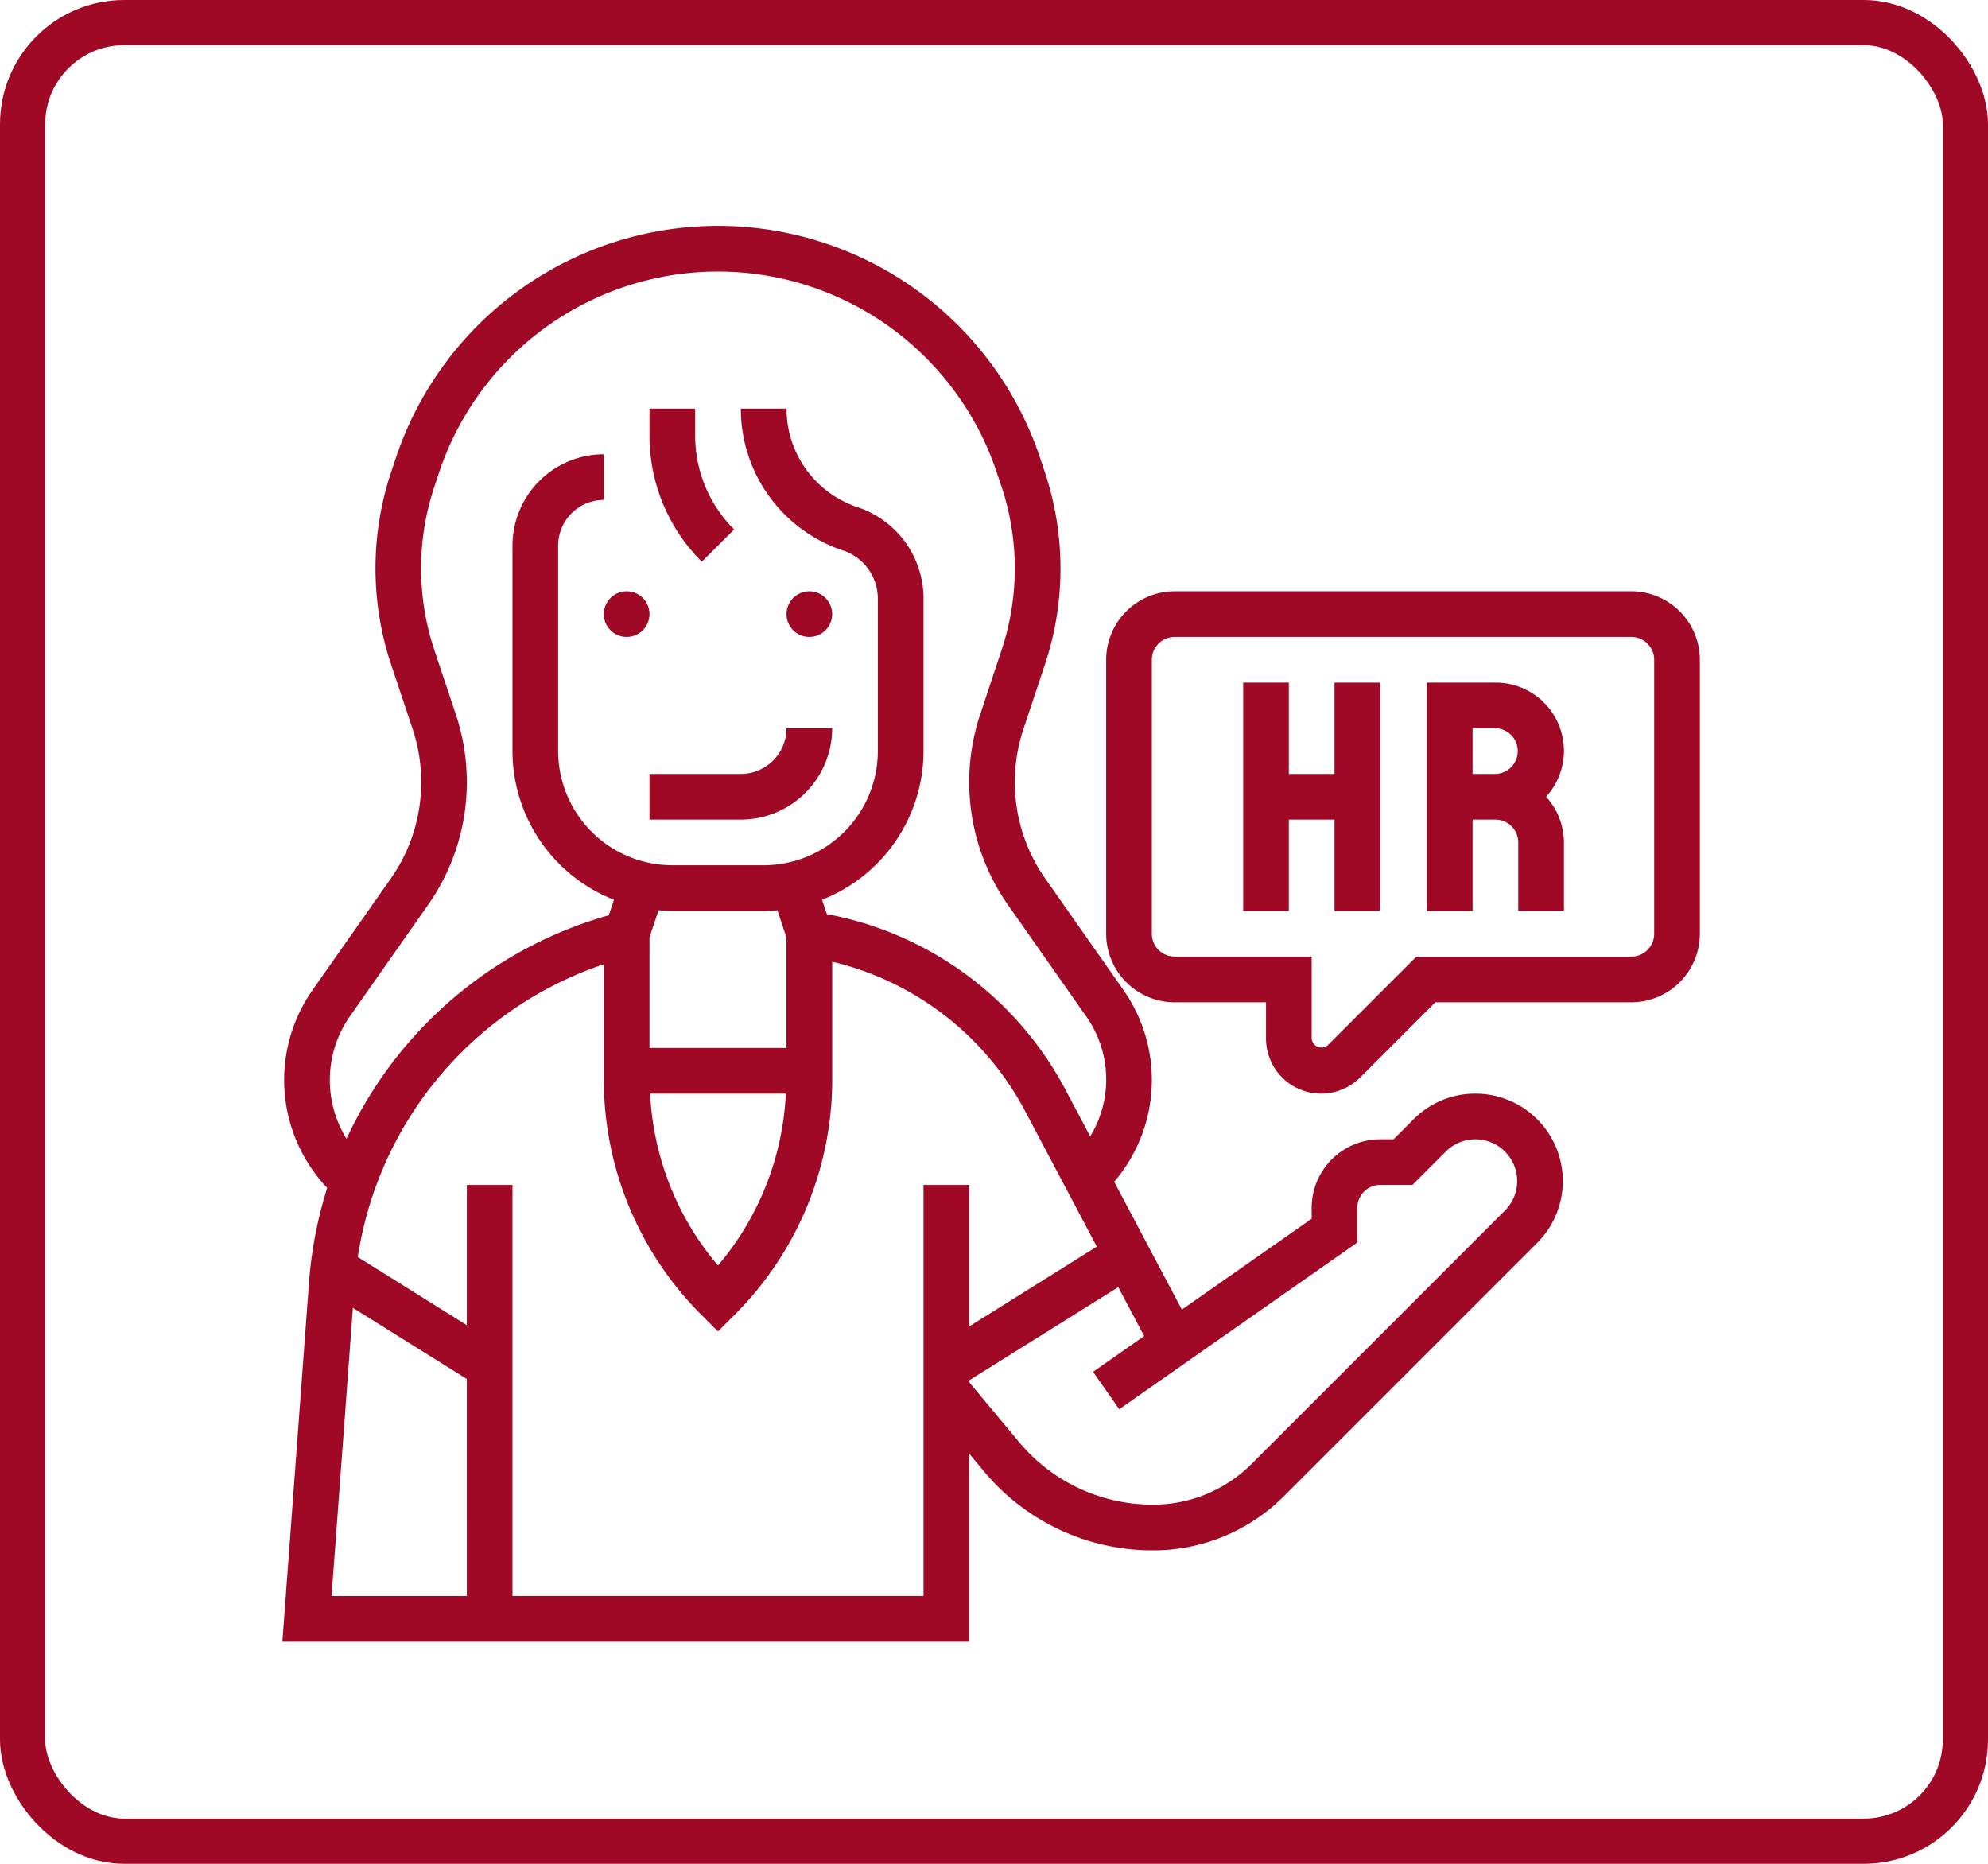 <svg xmlns="http://www.w3.org/2000/svg" width="176" height="165" viewBox="0 0 176 165">
  <g id="Grupo_985934" data-name="Grupo 985934" transform="translate(-1149 -2628)">
    <g id="Rectángulo_344456" data-name="Rectángulo 344456" transform="translate(1149 2628)" fill="none" stroke="#9f0925" stroke-width="4">
      <rect width="176" height="165" rx="11" stroke="none"/>
      <rect x="2" y="2" width="172" height="161" rx="9" fill="none"/>
    </g>
    <g id="recursos-humanos" transform="translate(1173.077 2647)">
      <circle id="Elipse_5909" data-name="Elipse 5909" cx="2.022" cy="2.022" r="2.022" transform="translate(29.38 33.344)" fill="#9f0925"/>
      <circle id="Elipse_5910" data-name="Elipse 5910" cx="2.022" cy="2.022" r="2.022" transform="translate(45.552 33.344)" fill="#9f0925"/>
      <path id="Trazado_728832" data-name="Trazado 728832" d="M17,31.086h8.086A8.094,8.094,0,0,0,33.172,23H29.129a4.047,4.047,0,0,1-4.043,4.043H17Z" transform="translate(16.423 22.473)" fill="#9f0925"/>
      <path id="Trazado_728833" data-name="Trazado 728833" d="M24.494,19.7a11.707,11.707,0,0,1-3.451-8.333V9H17v2.367a15.722,15.722,0,0,0,4.635,11.191Z" transform="translate(16.423 8.172)" fill="#9f0925"/>
      <path id="Trazado_728834" data-name="Trazado 728834" d="M106.545,77.818a7.68,7.68,0,0,0-5.472,2.268L99.3,81.861H98.111a6.072,6.072,0,0,0-6.065,6.065v.968L80.555,96.937,74.563,85.619a13.855,13.855,0,0,0,.813-16.983l-6.908-9.845A14.879,14.879,0,0,1,66.533,45.53l1.894-5.689a26.926,26.926,0,0,0,0-17.035l-.416-1.247a30.067,30.067,0,0,0-57.049,0L10.549,22.8a26.907,26.907,0,0,0,0,17.035l1.9,5.691a14.831,14.831,0,0,1,.764,4.71,14.83,14.83,0,0,1-2.7,8.553L3.6,68.638A13.87,13.87,0,0,0,4.891,86.162,36.821,36.821,0,0,0,3.28,94.519L.923,126.334h60.8V109.681l1.3,1.561a19.413,19.413,0,0,0,14.957,7.007,16.346,16.346,0,0,0,11.634-4.819l22.4-22.4a7.739,7.739,0,0,0-5.472-13.211ZM6.909,70.959l6.908-9.845A18.849,18.849,0,0,0,17.251,50.24a18.9,18.9,0,0,0-.97-5.988l-1.9-5.691a22.865,22.865,0,0,1,0-14.48l.412-1.243a26.025,26.025,0,0,1,49.38,0l.416,1.245a22.884,22.884,0,0,1,0,14.48L62.7,44.25a18.932,18.932,0,0,0,2.462,16.863l6.908,9.845a9.677,9.677,0,0,1,.37,10.645L70.2,77.377A30.155,30.155,0,0,0,49.122,61.924L48.7,60.653a14.161,14.161,0,0,0,8.984-13.158V34a8.53,8.53,0,0,0-5.84-8.1,9.189,9.189,0,0,1-6.289-8.727H41.509a13.228,13.228,0,0,0,9.054,12.562A4.492,4.492,0,0,1,53.638,34V47.495A10.119,10.119,0,0,1,43.53,57.6H35.444A10.119,10.119,0,0,1,25.337,47.495V29.3a4.047,4.047,0,0,1,4.043-4.043V21.215A8.094,8.094,0,0,0,21.294,29.3V47.495a14.167,14.167,0,0,0,8.982,13.16l-.457,1.373A36.5,36.5,0,0,0,6.6,81.816a9.868,9.868,0,0,1,.309-10.858Zm26.514,2.816V63.992l.8-2.41c.4.036.809.063,1.219.063H43.53c.41,0,.817-.026,1.219-.063l.8,2.41v9.782Zm12.07,4.043a25.348,25.348,0,0,1-6.006,15.214,25.352,25.352,0,0,1-6.006-15.214ZM17.251,122.291H5.277L7.165,96.781l10.085,6.3ZM57.681,85.9v36.387H21.294V85.9H17.251V98.316L7.6,92.284a32.5,32.5,0,0,1,21.78-25.92V76.489A29.425,29.425,0,0,0,38.058,97.44l1.429,1.429,1.429-1.429A29.425,29.425,0,0,0,49.6,76.489V66.139A26.118,26.118,0,0,1,66.626,79.267l6.4,12.095-11.3,7.065V85.9Zm51.478,2.268-22.4,22.4a12.334,12.334,0,0,1-8.775,3.635,15.385,15.385,0,0,1-11.85-5.551l-4.409-5.288V103.2l13.2-8.252,2.292,4.33-4.522,3.166,2.317,3.313L96.09,91V87.925A2.024,2.024,0,0,1,98.111,85.9h2.858l2.962-2.962a3.7,3.7,0,0,1,6.309,2.616,3.678,3.678,0,0,1-1.082,2.614Z" transform="translate(0)" fill="#9f0925"/>
      <path id="Trazado_728835" data-name="Trazado 728835" d="M57.112,21H51.047V41.215H55.09V33.129h2.022a2.024,2.024,0,0,1,2.022,2.022v6.065h4.043V35.151A6.026,6.026,0,0,0,61.6,31.108,6.039,6.039,0,0,0,57.112,21Zm0,8.086H55.09V25.043h2.022a2.022,2.022,0,0,1,0,4.043Z" transform="translate(51.202 20.43)" fill="#9f0925"/>
      <path id="Trazado_728836" data-name="Trazado 728836" d="M51.086,29.086H47.043V21H43V41.215h4.043V33.129h4.043v8.086h4.043V21H51.086Z" transform="translate(42.982 20.43)" fill="#9f0925"/>
      <path id="Trazado_728837" data-name="Trazado 728837" d="M83.495,17H43.065A6.072,6.072,0,0,0,37,23.065V47.323a6.072,6.072,0,0,0,6.065,6.065h8.086v3.206a4.88,4.88,0,0,0,8.331,3.451l6.657-6.657H83.495a6.072,6.072,0,0,0,6.065-6.065V23.065A6.072,6.072,0,0,0,83.495,17Zm2.022,30.323a2.024,2.024,0,0,1-2.022,2.022H64.464l-7.843,7.841a.869.869,0,0,1-1.427-.592V49.344H43.065a2.024,2.024,0,0,1-2.022-2.022V23.065a2.024,2.024,0,0,1,2.022-2.022h40.43a2.024,2.024,0,0,1,2.022,2.022Z" transform="translate(36.853 16.344)" fill="#9f0925"/>
    </g>
  </g>
</svg>
